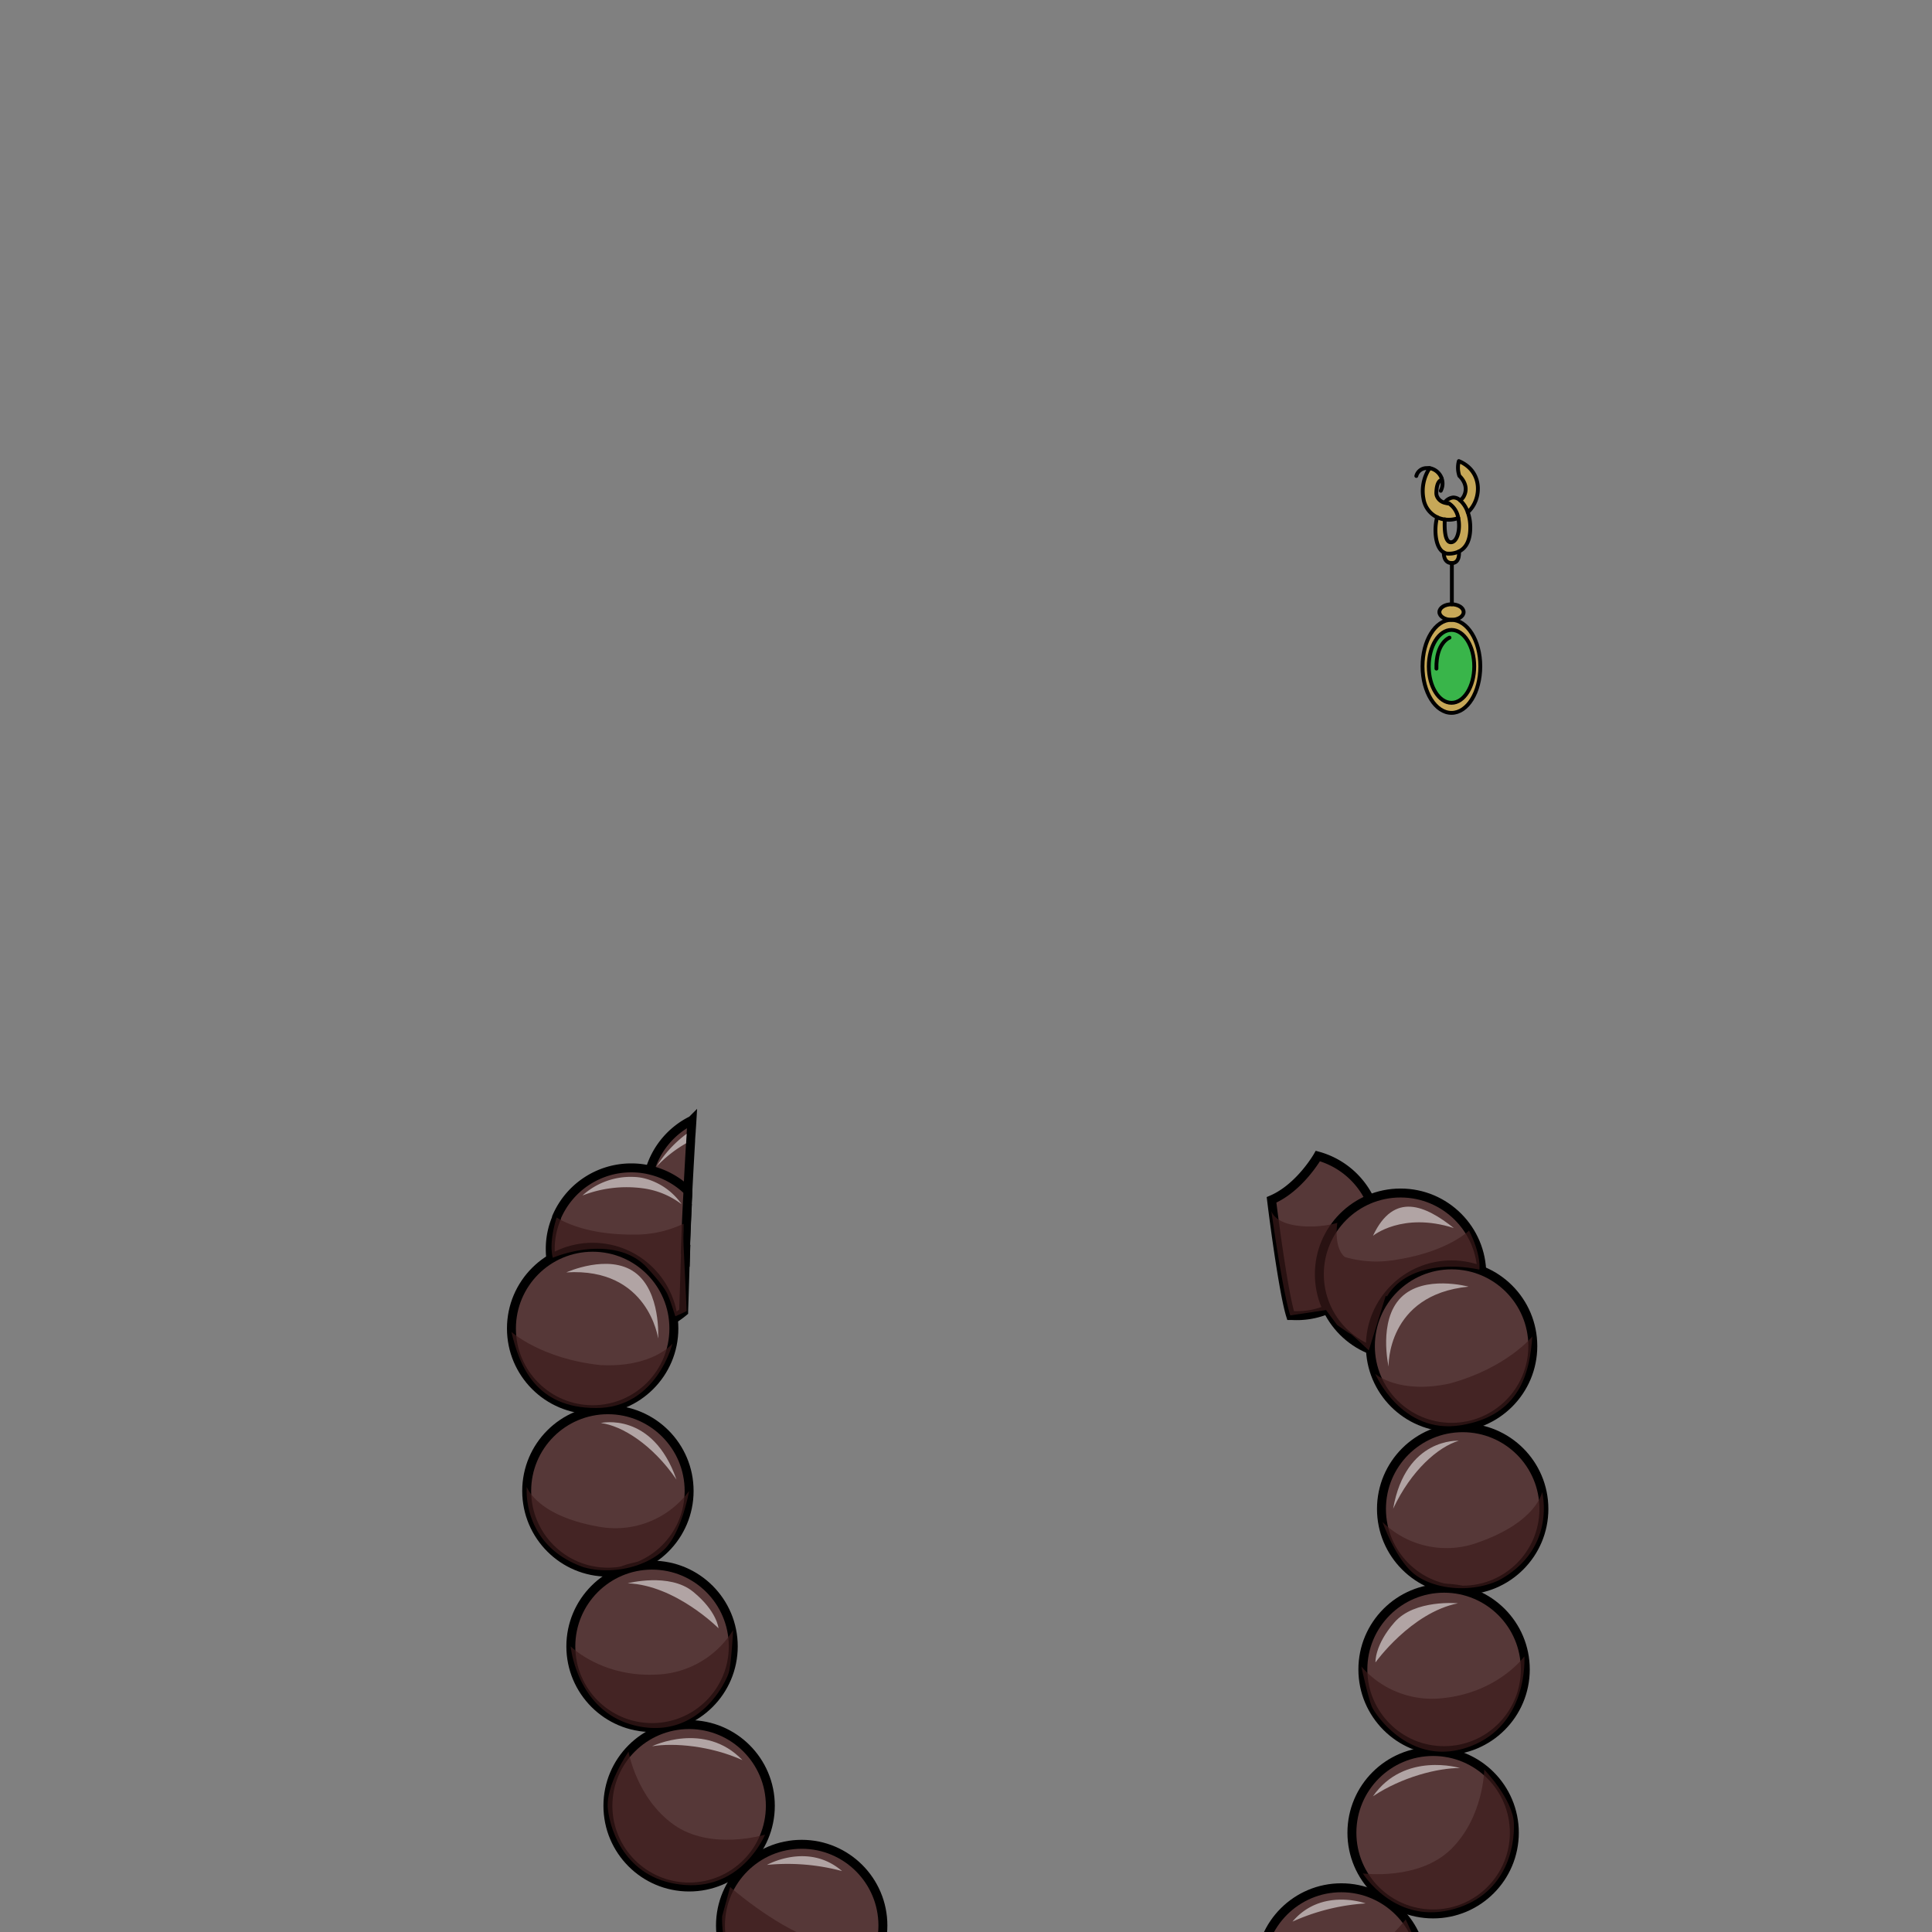 <svg xmlns="http://www.w3.org/2000/svg" viewBox="0 0 432 432">
  <rect x="0" y="0" width="432" height="432" fill="#808080" stroke="none"/>
  <defs>
    <style>.BUNTAI_PUMA_JEWELRY_PUMA_JEWELRY_1_cls-1{isolation:isolate;}.BUNTAI_PUMA_JEWELRY_PUMA_JEWELRY_1_cls-2{fill:#563838;stroke-miterlimit:10;stroke-width:2px;}.BUNTAI_PUMA_JEWELRY_PUMA_JEWELRY_1_cls-2,.BUNTAI_PUMA_JEWELRY_PUMA_JEWELRY_1_cls-7{stroke:#000;}.BUNTAI_PUMA_JEWELRY_PUMA_JEWELRY_1_cls-3{fill:#fff;opacity:0.54;mix-blend-mode:screen;}.BUNTAI_PUMA_JEWELRY_PUMA_JEWELRY_1_cls-4{fill:#3d1b1b;opacity:0.68;mix-blend-mode:multiply;}.BUNTAI_PUMA_JEWELRY_PUMA_JEWELRY_1_cls-5{fill:#39b54a;}.BUNTAI_PUMA_JEWELRY_PUMA_JEWELRY_1_cls-6{fill:#c7a858;}.BUNTAI_PUMA_JEWELRY_PUMA_JEWELRY_1_cls-7{fill:none;stroke-linecap:round;stroke-linejoin:round;stroke-width:0.86px;}</style>
  </defs>
  <g class="BUNTAI_PUMA_JEWELRY_PUMA_JEWELRY_1_cls-1">
    <g id="jewelries">
      <path class="BUNTAI_PUMA_JEWELRY_PUMA_JEWELRY_1_cls-2" d="M153.68,269.13c0-.94.09-1.89.13-2.84.19-3.62.39-7.32.62-11.15,0-.7.09-1.41.13-2.13s.11-1.66.16-2.5a18.16,18.16,0,0,0-9.4,11.15,15.91,15.91,0,0,0-.44,1.81,18.28,18.28,0,0,0-.28,2.24c0,.36,0,.73,0,1.1a18,18,0,0,0,2.25,8.76,18.22,18.22,0,0,0,3.73,4.72l.11.09a17,17,0,0,0,2.5,1.87l.05,0,.09-2.92-.05,0c.12-3.36.26-6.74.43-10.18" />
      <path class="BUNTAI_PUMA_JEWELRY_PUMA_JEWELRY_1_cls-2" d="M153.81,266.29c0,.95-.09,1.9-.13,2.84,0,0,0,.05,0,.07-.17,3.44-.31,6.82-.43,10.18l.05,0-.09,2.92-.34,11a18.12,18.12,0,0,1-2.32,1.66,17.31,17.31,0,0,1-3.43,1.6,5,5,0,0,1-.62.2s0,0,0,0a18.24,18.24,0,0,1-5.31.79c-.53,0-1,0-1.56-.07h0a18.18,18.18,0,0,1-16.46-16,16.84,16.84,0,0,1-.13-2.14,17.55,17.55,0,0,1,1.4-7c0-.1,0-.15,0-.15a18.14,18.14,0,0,1,16.71-11.05,17.61,17.61,0,0,1,4.13.48A18,18,0,0,1,153.81,266.29Z" />
      <circle class="BUNTAI_PUMA_JEWELRY_PUMA_JEWELRY_1_cls-2" cx="132.52" cy="297.05" r="18.16" />
      <circle class="BUNTAI_PUMA_JEWELRY_PUMA_JEWELRY_1_cls-2" cx="135.93" cy="333.38" r="18.16" />
      <circle class="BUNTAI_PUMA_JEWELRY_PUMA_JEWELRY_1_cls-2" cx="145.8" cy="368.13" r="18.16" />
      <circle class="BUNTAI_PUMA_JEWELRY_PUMA_JEWELRY_1_cls-2" cx="154.09" cy="403.78" r="18.16" />
      <circle class="BUNTAI_PUMA_JEWELRY_PUMA_JEWELRY_1_cls-2" cx="179.26" cy="430.55" r="18.16" />
      <path class="BUNTAI_PUMA_JEWELRY_PUMA_JEWELRY_1_cls-2" d="M284.32,268.29c6.32-2.69,10.36-9.8,10.36-9.8a18.26,18.26,0,0,1,11.4,9.27h0c.05.12.11.23.17.35a18.24,18.24,0,0,1,1.56,5,18.17,18.17,0,0,1-11,19.72l-.31.12h0a18.37,18.37,0,0,1-3.65,1,18,18,0,0,1-4,.2h-.27C287.12,289.47,285.11,274.76,284.32,268.29Z" />
      <circle class="BUNTAI_PUMA_JEWELRY_PUMA_JEWELRY_1_cls-2" cx="313.17" cy="284.92" r="18.16" />
      <circle class="BUNTAI_PUMA_JEWELRY_PUMA_JEWELRY_1_cls-2" cx="324.58" cy="300.99" r="18.16" />
      <circle class="BUNTAI_PUMA_JEWELRY_PUMA_JEWELRY_1_cls-2" cx="327.06" cy="337.4" r="18.16" />
      <circle class="BUNTAI_PUMA_JEWELRY_PUMA_JEWELRY_1_cls-2" cx="322.9" cy="373.29" r="18.16" />
      <circle class="BUNTAI_PUMA_JEWELRY_PUMA_JEWELRY_1_cls-2" cx="320.45" cy="409.8" r="18.16" />
      <circle class="BUNTAI_PUMA_JEWELRY_PUMA_JEWELRY_1_cls-2" cx="299.92" cy="440.27" r="18.16" />
      <path class="BUNTAI_PUMA_JEWELRY_PUMA_JEWELRY_1_cls-3" d="M147.16,299.29s.68-10.48-5.2-14.78-15.33,0-15.33,0C145,283.36,147.16,299.29,147.16,299.29Z" />
      <path class="BUNTAI_PUMA_JEWELRY_PUMA_JEWELRY_1_cls-3" d="M151.26,330.83c-5.34-15.33-16.91-12.64-16.91-12.64C139.08,318.79,145.88,323,151.26,330.83Z" />
      <path class="BUNTAI_PUMA_JEWELRY_PUMA_JEWELRY_1_cls-3" d="M155,355.93c-5.3-4.36-14.65-1.9-14.65-1.9,10.7.4,20.31,10.05,20.31,10.05S160.33,360.28,155,355.93Z" />
      <path class="BUNTAI_PUMA_JEWELRY_PUMA_JEWELRY_1_cls-3" d="M143.77,265.71a18.31,18.31,0,0,1,8.55,3.49v-.07a14.57,14.57,0,0,0-8.29-5.66,11.71,11.71,0,0,0-2.44-.31,16,16,0,0,0-11.34,4.15A27.21,27.21,0,0,1,143.77,265.71Z" />
      <path class="BUNTAI_PUMA_JEWELRY_PUMA_JEWELRY_1_cls-3" d="M153.55,253.51a26.23,26.23,0,0,0-6.74,7.33,28.49,28.49,0,0,1,6.61-5.2C153.46,254.94,153.51,254.23,153.55,253.51Z" />
      <path class="BUNTAI_PUMA_JEWELRY_PUMA_JEWELRY_1_cls-3" d="M145.8,390.47c4.91-.83,13.18-.09,20.21,3.1C157.58,384.75,145.8,390.47,145.8,390.47Z" />
      <path class="BUNTAI_PUMA_JEWELRY_PUMA_JEWELRY_1_cls-3" d="M171.49,417a47,47,0,0,1,16.8,1.38C180.68,411.8,171.49,417,171.49,417Z" />
      <path class="BUNTAI_PUMA_JEWELRY_PUMA_JEWELRY_1_cls-3" d="M328.38,287.7s-10-2.74-15.13,2.44-2.76,15.42-2.76,15.42S310,289.5,328.38,287.7Z" />
      <path class="BUNTAI_PUMA_JEWELRY_PUMA_JEWELRY_1_cls-3" d="M311.51,337.35c4.05-8.62,10.1-13.84,14.66-15.19C326.17,322.16,314.32,321.36,311.51,337.35Z" />
      <path class="BUNTAI_PUMA_JEWELRY_PUMA_JEWELRY_1_cls-3" d="M326,358.5s-9.63-.93-14.16,4.22-4.28,9-4.28,9S315.5,360.61,326,358.5Z" />
      <path class="BUNTAI_PUMA_JEWELRY_PUMA_JEWELRY_1_cls-3" d="M307,401.65c6.43-4.28,14.47-6.34,19.45-6.31C326.49,395.34,314,391.58,307,401.65Z" />
      <path class="BUNTAI_PUMA_JEWELRY_PUMA_JEWELRY_1_cls-3" d="M289,429.68a46.94,46.94,0,0,1,16.36-4.07S295.5,422,289,429.68Z" />
      <path class="BUNTAI_PUMA_JEWELRY_PUMA_JEWELRY_1_cls-3" d="M307,276.33s6.55-5.41,18.08-1.74C318.78,269.61,311.71,266.29,307,276.33Z" />
      <path class="BUNTAI_PUMA_JEWELRY_PUMA_JEWELRY_1_cls-4" d="M133.29,314.84c13.54,0,17.07-14.4,17.07-14.4s-4.44,5.43-16.15,4.79c-13.17-1.4-19.86-7.41-19.86-7.41C116.17,305.44,119.76,314.84,133.29,314.84Z" />
      <path class="BUNTAI_PUMA_JEWELRY_PUMA_JEWELRY_1_cls-4" d="M148.53,346.46c3.94-3.83,5.56-13.08,5.56-13.08a20.46,20.46,0,0,1-20.47,7.94c-13.66-2.45-15.83-8.83-15.83-8.83s-1.27,13,12.64,17.92C136.91,352.29,144.59,350.29,148.53,346.46Z" />
      <path class="BUNTAI_PUMA_JEWELRY_PUMA_JEWELRY_1_cls-4" d="M163,373.85c.52-1.9.93-9.36.93-9.36a21,21,0,0,1-17.18,9.95c-12.23.61-19.15-6.31-19.15-6.31S129,383.23,142.76,386,162.52,375.76,163,373.85Z" />
      <path class="BUNTAI_PUMA_JEWELRY_PUMA_JEWELRY_1_cls-4" d="M171.07,410.23s-12.13,3.7-20.44-2.24-10.09-16.31-10.09-16.31-5.2,7.48-4.62,12.81,4.4,16.08,17.29,17S171.07,410.23,171.07,410.23Z" />
      <path class="BUNTAI_PUMA_JEWELRY_PUMA_JEWELRY_1_cls-4" d="M182.09,433.77c-9.61-3.59-18.83-11.83-18.83-11.83l-1.79,6.54s-1.05,18,15.2,19.79S196.87,435,196.87,435,191.7,437.35,182.09,433.77Z" />
      <path class="BUNTAI_PUMA_JEWELRY_PUMA_JEWELRY_1_cls-4" d="M145,283.82s3.38,3.6,4.28,5.63,1.66,4.86,1.75,4.86,2.51-1.14,2.51-1.14l-.68-14.44c-.05-1.17-.07-2.36,0-3.56v-.11c0-.48,0-1,0-1.44a25.12,25.12,0,0,1-11.38,2.43c-11.59.06-17-3.82-17-3.82s-1.82,5.26-.88,9C131.24,278.26,140.27,278.19,145,283.82Z" />
      <path class="BUNTAI_PUMA_JEWELRY_PUMA_JEWELRY_1_cls-4" d="M307.51,307.21s5.81,13.65,19.17,11.47,15.39-12,15.95-19.85c0,0-5.63,7-18.4,10.51C312.78,311.86,307.51,307.21,307.51,307.21Z" />
      <path class="BUNTAI_PUMA_JEWELRY_PUMA_JEWELRY_1_cls-4" d="M330.61,344.86a20.44,20.44,0,0,1-21.48-4.54s3.09,8.87,7.59,12,12.4,3.89,18.5,1c12.94-7.07,9.6-19.71,9.6-19.71S343.7,340.25,330.61,344.86Z" />
      <path class="BUNTAI_PUMA_JEWELRY_PUMA_JEWELRY_1_cls-4" d="M322.94,379.67a20.94,20.94,0,0,1-18.55-7.05s1.59,7.29,2.41,9.09,8.88,13.75,22,8.76,12.05-20.1,12.05-20.1S335.11,378.31,322.94,379.67Z" />
      <path class="BUNTAI_PUMA_JEWELRY_PUMA_JEWELRY_1_cls-4" d="M331.88,395.68s-.1,10.52-7.34,17.72-19.81,5.5-19.81,5.5,6.85,11.13,19.43,8.2,14.62-14.16,14.34-19.51S331.88,395.68,331.88,395.68Z" />
      <path class="BUNTAI_PUMA_JEWELRY_PUMA_JEWELRY_1_cls-4" d="M314.32,429.2s-7.77,9.62-16.68,14.7-14.39,3.61-14.39,3.61,6.31,14.18,22.07,9.84,11.82-22,11.82-22Z" />
      <path class="BUNTAI_PUMA_JEWELRY_PUMA_JEWELRY_1_cls-4" d="M296.5,292.93l2.49,3.34s2.72,1.93,3,2,4.08,3.68,4.08,3.68l3.79-12.21a2.49,2.49,0,0,0,.28.15c3.72-6.31,12.64-7.69,20.66-6,.32-3.84-2.32-8.73-2.32-8.73s-4.66,4.68-16.11,6.49a25.07,25.07,0,0,1-11.63-.57s-2.48-1.53-1.72-7.65c-4.95,1.46-13.34,1.2-14.74-2.63,2.85,20,4.24,23.33,4.24,23.33Z" />
      <path class="BUNTAI_PUMA_JEWELRY_PUMA_JEWELRY_1_cls-5" d="M319.48,149c0,4.5,2.27,8.15,5.08,8.15s5.08-3.65,5.08-8.15-2.27-8.15-5.08-8.15S319.48,144.5,319.48,149Z" />
      <path class="BUNTAI_PUMA_JEWELRY_PUMA_JEWELRY_1_cls-6" d="M318.08,149c0,5.75,2.9,10.4,6.48,10.4s6.49-4.65,6.49-10.4-2.91-10.39-6.49-10.39S318.08,143.25,318.08,149Zm1.4,0c0-4.5,2.27-8.16,5.08-8.16s5.08,3.66,5.08,8.16-2.27,8.15-5.08,8.15S319.48,153.5,319.48,149Z" />
      <ellipse class="BUNTAI_PUMA_JEWELRY_PUMA_JEWELRY_1_cls-6" cx="324.56" cy="136.86" rx="2.71" ry="1.74" />
      <path class="BUNTAI_PUMA_JEWELRY_PUMA_JEWELRY_1_cls-6" d="M324.64,125.91c1.9,0,1.59-2.6,1.59-2.6h0a5.31,5.31,0,0,1-2.34.49,2.12,2.12,0,0,1-1.05-.26C322.83,123.69,322.8,125.91,324.64,125.91Z" />
      <path class="BUNTAI_PUMA_JEWELRY_PUMA_JEWELRY_1_cls-6" d="M321.36,115.65c-.71,2.33-.56,6.77,1.48,7.89a2.12,2.12,0,0,0,1.05.26,5.31,5.31,0,0,0,2.34-.49c1.75-.85,2.63-2.83,2.52-5.84a9.92,9.92,0,0,0-.55-2.93,6.3,6.3,0,0,0-1.7-2.65,2.22,2.22,0,0,0-1.56-.65,2.66,2.66,0,0,0-1.89,1.12,3.29,3.29,0,0,0,.84.16h0a4.84,4.84,0,0,1,2.14,3.3c.54,2.55-.36,5.42-1.65,5.42s-1.45-3.33-1.36-5.1l-.11,0A6.17,6.17,0,0,1,321.36,115.65Z" />
      <path class="BUNTAI_PUMA_JEWELRY_PUMA_JEWELRY_1_cls-6" d="M326.23,103.1a7.88,7.88,0,0,0,.12,3.32s2.33,2,1,4.53a2.54,2.54,0,0,1-.84.94,6.3,6.3,0,0,1,1.7,2.65C331.3,111.8,331.55,105.35,326.23,103.1Z" />
      <path class="BUNTAI_PUMA_JEWELRY_PUMA_JEWELRY_1_cls-6" d="M318.29,111.53a5.53,5.53,0,0,0,3.07,4.12,6.05,6.05,0,0,0,1.59.48l.11,0a6,6,0,0,0,3-.32,4.87,4.87,0,0,0-2.13-3.3h-.05a4,4,0,0,1-.85-.17,2.48,2.48,0,0,1-1.77-1.54,2,2,0,0,1-.1-.66c0-2.71,1.06-2.84,1.06-2.84s.06-.15.13-.37a3.47,3.47,0,0,0-2.71-2.28A9.26,9.26,0,0,0,318.29,111.53Z" />
      <path class="BUNTAI_PUMA_JEWELRY_PUMA_JEWELRY_1_cls-7" d="M328.2,114.54c3.1-2.74,3.53-9.14-2-11.44a5.7,5.7,0,0,0,.12,3.32s2.33,2,1,4.53a2.54,2.54,0,0,1-.84.94" />
      <path class="BUNTAI_PUMA_JEWELRY_PUMA_JEWELRY_1_cls-7" d="M326.07,115.83a6,6,0,0,1-3,.32l-.11,0a6.05,6.05,0,0,1-1.59-.48,5.53,5.53,0,0,1-3.07-4.12,9.26,9.26,0,0,1,1.36-6.86" />
      <path class="BUNTAI_PUMA_JEWELRY_PUMA_JEWELRY_1_cls-7" d="M322.36,107c-.07.22-.13.37-.13.37s-1,.13-1.06,2.84a2,2,0,0,0,.1.66,2.48,2.48,0,0,0,1.77,1.54,4,4,0,0,0,.85.17" />
      <path class="BUNTAI_PUMA_JEWELRY_PUMA_JEWELRY_1_cls-7" d="M321.36,115.65c-.71,2.33-.56,6.77,1.48,7.89a2.12,2.12,0,0,0,1.05.26,5.31,5.31,0,0,0,2.34-.49c1.75-.85,2.63-2.83,2.52-5.84a9.92,9.92,0,0,0-.55-2.93,6.3,6.3,0,0,0-1.7-2.65,2.22,2.22,0,0,0-1.56-.65,2.66,2.66,0,0,0-1.89,1.12" />
      <path class="BUNTAI_PUMA_JEWELRY_PUMA_JEWELRY_1_cls-7" d="M323.06,116.15c-.09,1.77-.07,5.1,1.36,5.1s2.19-2.87,1.65-5.42a4.84,4.84,0,0,0-2.14-3.3h0" />
      <path class="BUNTAI_PUMA_JEWELRY_PUMA_JEWELRY_1_cls-7" d="M326.23,123.31s.31,2.6-1.59,2.6-1.81-2.22-1.8-2.37h0" />
      <ellipse class="BUNTAI_PUMA_JEWELRY_PUMA_JEWELRY_1_cls-7" cx="324.56" cy="136.86" rx="2.71" ry="1.74" />
      <path class="BUNTAI_PUMA_JEWELRY_PUMA_JEWELRY_1_cls-7" d="M318.08,149c0,5.75,2.9,10.4,6.48,10.4S331,154.75,331,149s-2.9-10.4-6.48-10.4S318.08,143.26,318.08,149Z" />
      <path class="BUNTAI_PUMA_JEWELRY_PUMA_JEWELRY_1_cls-7" d="M319.48,149c0,4.5,2.27,8.15,5.08,8.15s5.08-3.65,5.08-8.15-2.27-8.15-5.08-8.15S319.48,144.5,319.48,149Z" />
      <line class="BUNTAI_PUMA_JEWELRY_PUMA_JEWELRY_1_cls-7" x1="324.64" y1="125.91" x2="324.64" y2="135.12" />
      <path class="BUNTAI_PUMA_JEWELRY_PUMA_JEWELRY_1_cls-7" d="M324.11,142.58s-3.05,1.12-2.92,6.92" />
      <path class="BUNTAI_PUMA_JEWELRY_PUMA_JEWELRY_1_cls-7" d="M322.16,109.74a3.5,3.5,0,0,0-2.51-5.07,2.82,2.82,0,0,0-.59,0,2.38,2.38,0,0,0-2.37,1.76" />
    </g>
  </g>
</svg>